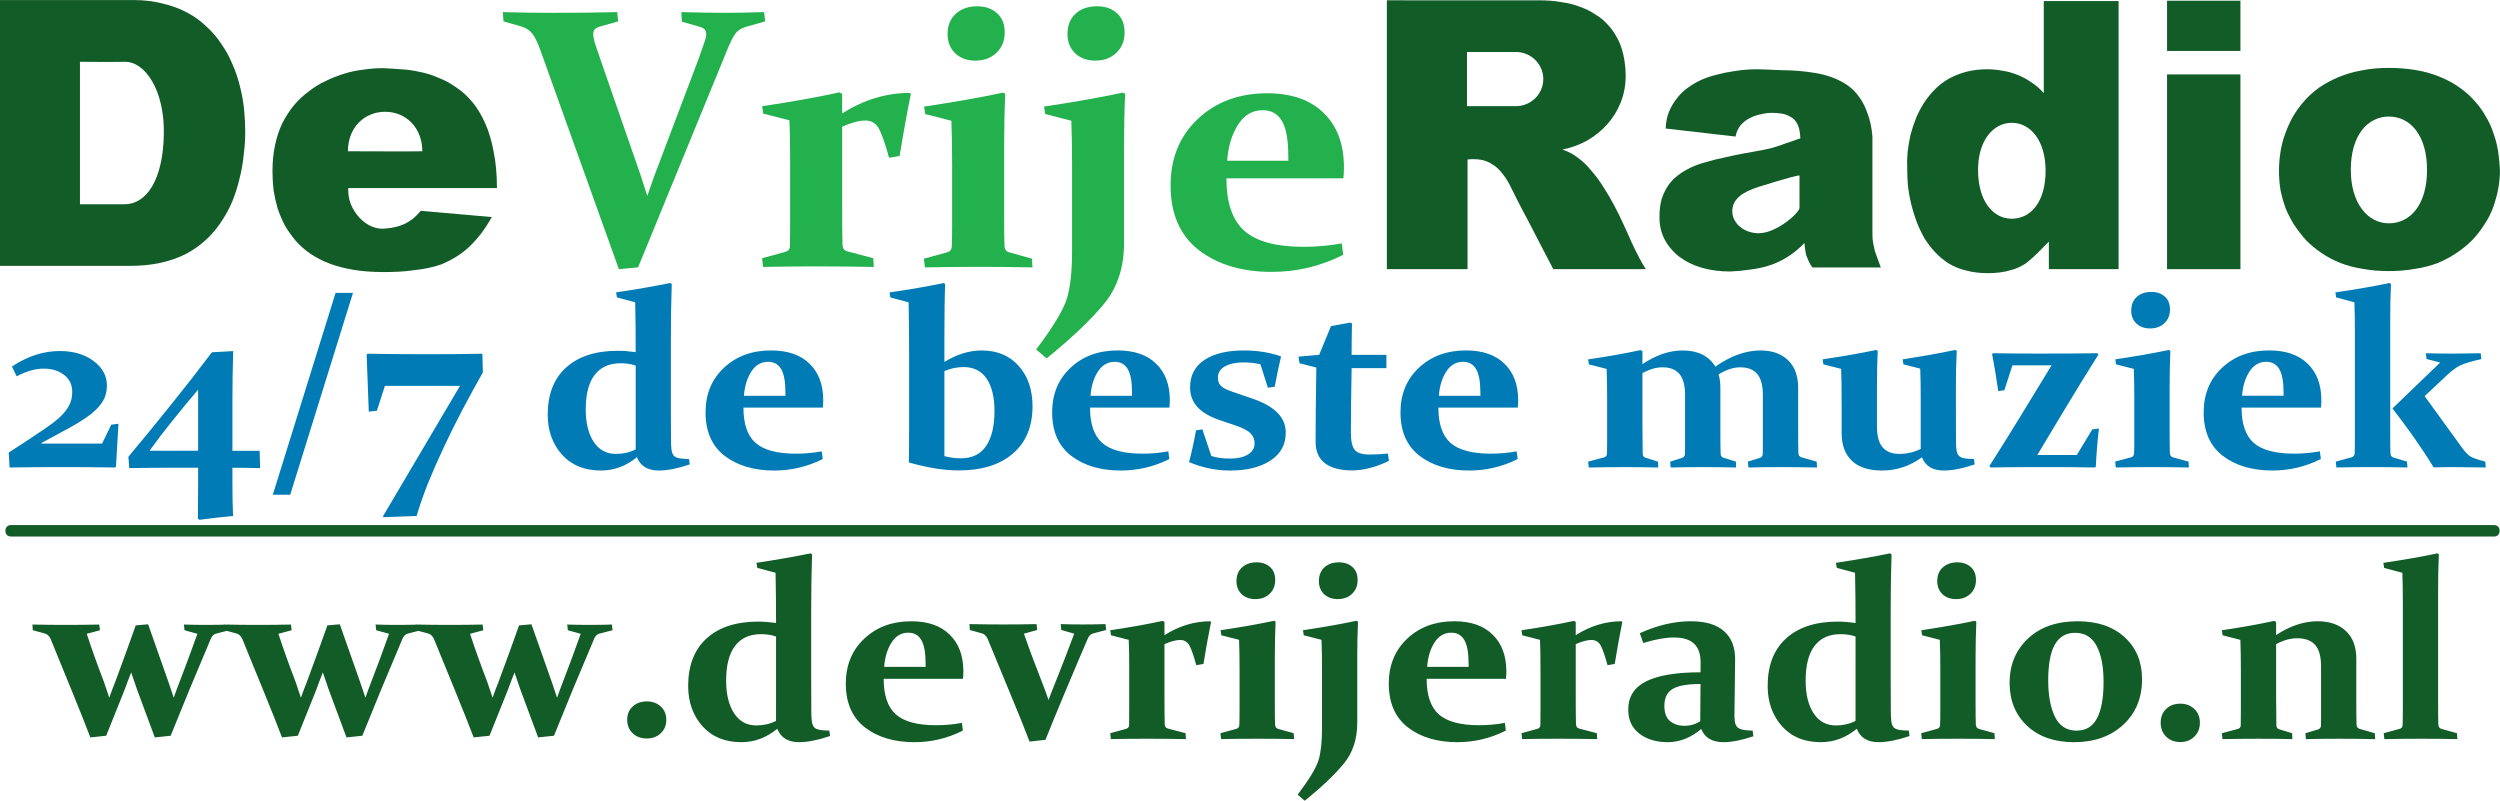 <svg width="211.67mm" height="67.791mm" version="1.1" viewBox="0 0 211.67 67.791" xml:space="preserve" xmlns="http://www.w3.org/2000/svg">
 <g transform="translate(113.9 -190.68)">
  <g transform="matrix(.713 0 0 .713 -32.692 54.728)" fill="#23b14d" stroke-width=".554">
   <path d="m39.089 209.76v-0.518q0-2.934-0.761-4.207-0.739-1.273-2.283-1.273-1.848 0-2.956 1.769-1.087 1.748-1.261 4.229zm6.521 11.176q-4.022 2.028-8.478 2.028-5.304 0-8.674-2.589-3.348-2.611-3.348-7.681 0-4.833 3.217-7.875 3.239-3.064 8.239-3.064 4.369 0 6.739 2.352 2.391 2.33 2.391 6.451 0 0.626-0.065 1.295h-13.891q0 4.337 2.13 6.235 2.152 1.899 7.043 1.899 2.369 0 4.522-0.41z"/>
   <path d="m10.084 203.33q5.348-0.798 9.369-1.661l0.261 0.173q-0.13 2.805-0.13 6.149v11.543q0 4.315-2.348 7.185-2.348 2.87-6.848 6.516l-1.239-1.057q3.043-4.056 3.652-6.063 0.609-2.006 0.609-5.566v-10.443q0-2.611-0.087-5.092l-3.109-0.798zm9.565-8.803q0 1.489-0.978 2.417-0.956 0.928-2.522 0.928-1.435 0-2.369-0.863-0.913-0.885-0.913-2.287 0-1.532 0.956-2.417 0.978-0.885 2.565-0.885 1.435 0 2.348 0.82 0.913 0.798 0.913 2.287z"/>
   <path d="m5.409 194.53q0 1.489-0.978 2.417-0.956 0.928-2.522 0.928-1.435 0-2.369-0.863-0.913-0.885-0.913-2.287 0-1.532 0.978-2.417 0.978-0.885 2.543-0.885 1.435 0 2.348 0.82 0.913 0.798 0.913 2.287zm-9.565 8.803q5.348-0.798 9.391-1.661l0.239 0.173q-0.13 2.978-0.13 6.343v8.134q0 2.567 0.043 3.582 0.043 0.583 0.543 0.734l2.717 0.755 0.065 1.036q-3.217-0.065-6.391-0.065-3.239 0-6.391 0.065l-0.109-1.036 2.761-0.755q0.5-0.129 0.543-0.647 0.043-0.841 0.043-2.826v-6.947q0-2.826-0.087-5.2l-3.109-0.798z"/>
   <path transform="scale(1.004 .996)" d="m-23.3 204.1q5.003-0.736 9.139-1.646l0.325 0.173v2.339q3.833-2.447 8.013-2.447l0.108 0.152q-0.693 3.443-1.321 7.363l-1.256 0.217q-0.563-2.144-1.105-3.292-0.541-1.148-1.689-1.148-1.105 0-2.75 0.736v9.291q0 3.357 0.043 4.808 0.022 0.606 0.541 0.758l3.097 0.823 0.065 1.04q-3.595-0.065-6.865-0.065-3.119 0-6.237 0.065l-0.108-1.04 2.75-0.758q0.52-0.152 0.541-0.65 0.022-0.931 0.022-2.664v-7.233q0-3.53-0.087-5.133l-3.097-0.801z"/>
   <path transform="scale(1.004 .996)" d="m-37.643 212.42q0.411 1.234 0.758 2.382 0.39-1.148 0.823-2.361l5.219-13.904q0.433-1.213 0.671-1.927 0.26-0.715 0.26-1.126 0-0.368-0.217-0.563-0.195-0.195-0.606-0.303l-2.057-0.585-0.065-1.148q3.14 0.087 5.111 0.087 2.057 0 4.678-0.087l0.13 1.105-2.339 0.671q-0.801 0.26-1.191 0.801-0.39 0.541-0.866 1.689l-10.634 26.162-2.274 0.217-9.291-26.118q-0.541-1.494-0.996-2.014-0.433-0.541-1.256-0.801l-2.101-0.606-0.087-1.105q2.945 0.087 5.891 0.087 3.92 0 7.645-0.087l0.108 1.105-2.122 0.606q-0.433 0.13-0.628 0.325-0.195 0.195-0.195 0.585 0 0.433 0.217 1.148 0.217 0.693 0.628 1.863z"/>
  </g>
  <path d="m-104.48 226.64 0.61-0.083-0.21 3.631-0.074 0.072q-2.062-0.031-4.493-0.031-2.231 0-4.44 0.031l-0.074-1.262q0.894-0.59 1.715-1.117 0.821-0.538 1.431-0.962 0.652-0.445 1.084-0.828 0.431-0.393 0.684-0.755 0.253-0.372 0.358-0.724 0.105-0.362 0.105-0.755 0-0.91-0.694-1.438-0.684-0.528-1.726-0.528-1.063 0-2.283 0.652l-0.4-0.828q1.968-1.314 4.051-1.314 1.736 0 2.862 0.848 1.126 0.838 1.126 2.079 0 0.755-0.347 1.324-0.337 0.569-1.031 1.107-0.684 0.528-1.726 1.107-1.042 0.569-2.441 1.324l0.011 0.052h5.124zm3.241 2.203h4.114v-5.172q-0.516 0.6-1.052 1.252-0.537 0.641-1.063 1.303-0.526 0.662-1.042 1.324-0.505 0.662-0.958 1.293zm7.018 2.659q0 1.645 0.053 2.865-1.547 0.145-2.83 0.321l-0.147-0.072q0.021-1.241 0.021-2.958v-1.376h-2.61q-1.315 0-3.22 0.031l-0.074-0.962q0.852-1.014 1.757-2.121 0.905-1.107 1.81-2.234 0.915-1.138 1.799-2.265 0.884-1.138 1.705-2.224l1.799-0.103q-0.063 2.317-0.063 4.324v4.117h2.304l0.042 1.469q-1.063-0.031-2.346-0.031zm3.42 1.065 5.314-17.089h1.473l-5.314 17.089zm9.323 1.831 6.524-11.048h-6.355l-0.684 2.11-0.684 0.072-0.179-4.82 0.074-0.083q1.242 0.021 2.42 0.031 1.179 0.01 2.315 0.01h0.589q1.136 0 2.283-0.01 1.147-0.01 2.115-0.031l0.042 1.583q-0.894 1.583-1.736 3.176-0.831 1.583-1.557 3.134-0.726 1.541-1.326 3.01-0.589 1.479-0.989 2.834l-2.799 0.103zm21.402-12.765q-0.568-0.197-1.273-0.197-1.442 0-2.199 0.983-0.758 0.972-0.758 2.938 0 1.707 0.673 2.731 0.673 1.024 1.894 1.024 0.905 0 1.663-0.383zm-1.663-6.196q2.567-0.383 4.588-0.797l0.126 0.083q-0.074 2.214-0.074 4.758v5.627q0 1.355 0.011 2.793 0 0.528 0.042 0.848t0.179 0.497q0.147 0.166 0.442 0.228 0.295 0.062 0.863 0.072l0.063 0.455q-1.536 0.517-2.62 0.517-1.41 0-1.852-1.127-1.378 1.127-3.051 1.127-2.083 0-3.293-1.345-1.21-1.355-1.21-3.383 0-2.586 1.557-3.993 1.568-1.417 4.377-1.417 0.694 0 1.515 0.114 0-2.183-0.042-4.221l-1.547-0.414zm17.498 14.11q-1.947 0.972-4.104 0.972-2.567 0-4.198-1.241-1.62-1.252-1.62-3.683 0-2.317 1.557-3.776 1.568-1.469 3.988-1.469 2.115 0 3.262 1.127 1.157 1.117 1.157 3.093 0 0.3-0.032 0.621h-6.724q0 2.079 1.031 2.99 1.042 0.91 3.409 0.91 1.147 0 2.189-0.197zm-3.157-5.358v-0.248q0-1.407-0.368-2.017-0.358-0.61-1.105-0.61-0.894 0-1.431 0.848-0.526 0.838-0.61 2.027zm13.458 5.11q0.694 0.186 1.389 0.186 1.431 0 2.136-1.034 0.716-1.045 0.716-2.969 0-1.758-0.663-2.741-0.663-0.983-1.957-0.983-0.821 0-1.62 0.341zm0.063-14.575q-0.063 1.541-0.063 4.624v1.976q1.61-0.972 3.136-0.972 1.999 0 3.157 1.314 1.168 1.303 1.168 3.414 0 2.576-1.663 4.003-1.652 1.427-4.588 1.427-1.841 0-4.219-0.672 0.021-1.231 0.021-3.3v-6.134q0-2.286-0.042-4.127l-1.547-0.414-0.063-0.424q2.62-0.383 4.588-0.797zm18.982 14.823q-1.947 0.972-4.104 0.972-2.567 0-4.198-1.241-1.62-1.252-1.62-3.683 0-2.317 1.557-3.776 1.568-1.469 3.988-1.469 2.115 0 3.262 1.127 1.157 1.117 1.157 3.093 0 0.3-0.032 0.621h-6.724q0 2.079 1.031 2.99 1.042 0.91 3.409 0.91 1.147 0 2.189-0.197zm-3.157-5.358v-0.248q0-1.407-0.368-2.017-0.358-0.61-1.105-0.61-0.894 0-1.431 0.848-0.526 0.838-0.61 2.027zm10.869-2.669q-0.663-0.155-1.431-0.155-0.958 0-1.568 0.331-0.6 0.331-0.6 0.941 0 0.465 0.263 0.724 0.263 0.248 0.905 0.466l1.684 0.579q1.505 0.507 2.199 1.231 0.694 0.714 0.694 1.676 0 1.521-1.305 2.369-1.294 0.838-3.409 0.838-1.768 0-3.472-0.714 0.358-1.386 0.589-2.689l0.537-0.083 0.758 2.255q0.642 0.217 1.61 0.217 0.915 0 1.484-0.341 0.568-0.341 0.568-0.952 0-0.507-0.347-0.848-0.337-0.352-1.357-0.693l-1.284-0.434q-1.231-0.424-1.852-1.097-0.621-0.683-0.621-1.665 0-1.51 1.21-2.317 1.21-0.807 3.336-0.807 1.747 0 3.157 0.507-0.316 1.355-0.537 2.565l-0.579 0.083zm7.723 0.331q-0.063 3.227-0.063 5.472 0 1.045 0.326 1.448 0.326 0.393 1.252 0.393 0.716 0 1.557-0.083l0.084 0.621q-1.673 0.807-3.125 0.807-1.473 0-2.283-0.6-0.8-0.61-0.8-1.831 0-2.152 0.063-6.279l-1.421-0.362-0.095-0.559 1.757-0.155 1-2.431q0.894-0.155 1.631-0.3l0.147 0.072q-0.032 1.252-0.032 2.659h2.946v1.127zm14.058 7.696q-1.947 0.972-4.104 0.972-2.567 0-4.198-1.241-1.62-1.252-1.62-3.683 0-2.317 1.557-3.776 1.568-1.469 3.988-1.469 2.115 0 3.262 1.127 1.157 1.117 1.157 3.093 0 0.3-0.032 0.621h-6.724q0 2.079 1.031 2.99 1.042 0.91 3.409 0.91 1.147 0 2.189-0.197zm-3.157-5.358v-0.248q0-1.407-0.368-2.017-0.358-0.61-1.105-0.61-0.894 0-1.431 0.848-0.526 0.838-0.61 2.027zm26.905 2.948q0 1.293 0.021 1.914 0.011 0.279 0.274 0.352l1.273 0.362 0.032 0.497q-1.505-0.031-3.03-0.031-1.578 0-2.778 0.031l-0.053-0.497 1-0.31q0.242-0.072 0.263-0.31 0.011-0.155 0.011-0.652v-4.334q0-1.272-0.484-1.821-0.473-0.559-1.431-0.559-0.863 0-1.831 0.6 0.147 0.507 0.147 1.127v3.631q0 1.293 0.021 1.955 0.011 0.279 0.242 0.341l1.052 0.331 0.021 0.497q-1.242-0.031-2.767-0.031-1.578 0-2.778 0.031l-0.042-0.497 0.989-0.31q0.242-0.072 0.263-0.31 0.011-0.155 0.011-0.652v-4.334q0-1.272-0.484-1.821-0.473-0.559-1.421-0.559-0.821 0-1.705 0.497v4.448q0 1.293 0.021 2.369 0.011 0.279 0.242 0.341l1.052 0.331 0.021 0.497q-1.263-0.031-2.799-0.031-1.568 0-3.083 0.031l-0.053-0.497 1.357-0.362q0.231-0.062 0.242-0.31 0.011-0.662 0.011-1.272v-3.403q0-1.355-0.042-2.503l-1.505-0.383-0.063-0.424q2.431-0.352 4.44-0.786l0.158 0.083v1.107q1.726-1.159 3.409-1.159 1.915 0 2.767 1.365 1.957-1.365 3.82-1.365 1.484 0 2.336 0.828 0.852 0.817 0.852 2.328zm10.48 2.265q-1.547 1.117-3.367 1.117-1.705 0-2.567-0.828-0.863-0.828-0.863-2.328v-2.193q0-2.214-0.042-3.258l-1.505-0.383-0.063-0.424q2.578-0.383 4.546-0.796l0.116 0.083q-0.063 1.293-0.063 3.196v3.186q0 1.231 0.484 1.79 0.495 0.548 1.389 0.548 1 0 1.831-0.424v-4.407q0-1.448-0.042-2.389l-1.421-0.362-0.063-0.424q2.494-0.383 4.451-0.796l0.126 0.083q-0.074 1.324-0.074 3.258 0 3.755 0.011 4.582 0.011 0.414 0.063 0.672 0.053 0.248 0.2 0.383 0.147 0.134 0.431 0.197 0.295 0.052 0.831 0.062l0.053 0.455q-1.515 0.517-2.61 0.517-1.41 0-1.852-1.117zm5.714 0.734q1.61-2.534 2.61-4.179 1-1.645 2.652-4.345h-3.314l-0.684 2.11-0.516 0.072q-0.231-1.614-0.516-3.114l0.032-0.093q2.104 0.031 3.967 0.031 2.883 0 4.914-0.031l0.084 0.114q-1.389 2.203-2.578 4.179-1.189 1.965-2.599 4.324h3.346l1.315-2.172 0.558-0.072q-0.189 1.624-0.263 3.227l-0.074 0.072q-1.81-0.031-4.03-0.031-3.104 0-4.83 0.031zm15.289-13.251q0 0.714-0.473 1.159-0.463 0.445-1.221 0.445-0.694 0-1.147-0.414-0.442-0.424-0.442-1.097 0-0.734 0.473-1.159 0.473-0.424 1.231-0.424 0.694 0 1.136 0.393 0.442 0.383 0.442 1.097zm-4.63 4.22q2.588-0.383 4.546-0.796l0.116 0.083q-0.063 1.427-0.063 3.041v3.9q0 1.231 0.021 1.717 0.021 0.279 0.263 0.352l1.315 0.362 0.032 0.497q-1.557-0.031-3.094-0.031-1.568 0-3.094 0.031l-0.053-0.497 1.336-0.362q0.242-0.062 0.263-0.31 0.021-0.403 0.021-1.355v-3.331q0-1.355-0.042-2.493l-1.505-0.383zm17.404 8.441q-1.947 0.972-4.104 0.972-2.567 0-4.198-1.241-1.62-1.252-1.62-3.683 0-2.317 1.557-3.776 1.568-1.469 3.988-1.469 2.115 0 3.262 1.127 1.157 1.117 1.157 3.093 0 0.3-0.032 0.621h-6.724q0 2.079 1.031 2.99 1.042 0.91 3.409 0.91 1.147 0 2.189-0.197zm-3.157-5.358v-0.248q0-1.407-0.368-2.017-0.358-0.61-1.105-0.61-0.894 0-1.431 0.848-0.526 0.838-0.61 2.027zm4.388-8.751q2.631-0.383 4.588-0.797l0.116 0.083q-0.063 1.427-0.063 3.041v9.589q0 1.231 0.021 1.717 0.021 0.279 0.263 0.352l1.136 0.341 0.042 0.497q-1.389-0.031-2.925-0.031-1.568 0-3.094 0.031l-0.053-0.497 1.336-0.362q0.242-0.062 0.263-0.31 0.021-0.403 0.021-1.355v-8.969q0-1.355-0.042-2.493l-1.547-0.414zm12.732 14.823q-1.915-0.031-2.841-0.031-0.652 0-1.578 0.021-0.347-0.59-0.821-1.293-1.21-1.831-2.662-3.693l4.04-3.889-1.157-0.3-0.053-0.486q1.284 0.031 2.199 0.031 0.747 0 2.441-0.031l0.053 0.497q-1.305 0.29-1.799 0.538-0.484 0.248-1.073 0.786l-1.926 1.81 3.209 4.427q0.337 0.445 0.621 0.652 0.295 0.207 1.305 0.465z" fill="#007bb5" stroke-width=".267"/>
  <g transform="matrix(.713 0 0 .713 -32.692 54.728)" fill="#125c27">
   <path d="m-96.306 264.81q0.867 2.497 2.41 6.843 0.309 0.875 0.632 1.877 0.338-0.974 0.691-1.877 1.087-2.808 2.116-5.714l-1.528-0.423-0.073-0.677q1.073 0.042 2.689 0.042 1.308 0 2.616-0.042l0.073 0.677-1.587 0.409q-0.367 0.113-0.573 0.55-1.087 2.554-2.572 6.123-1.47 3.57-2.219 5.446l-1.881 0.198q-0.779-2.06-2.102-5.658-0.382-1.129-0.705-2.06-0.382 0.959-0.779 2.06-1.425 3.584-2.19 5.46l-1.881 0.198q-0.779-2.06-2.234-5.615-1.455-3.57-2.484-6.081-0.235-0.494-0.647-0.635l-1.47-0.395-0.044-0.677q1.925 0.042 4.056 0.042 2.028 0 3.88-0.042l0.088 0.677-1.572 0.423q0.852 2.61 2.043 5.714 0.309 0.875 0.632 1.877 0.338-0.974 0.705-1.877 1.44-3.88 2.439-6.716zm22.76 0q0.867 2.497 2.41 6.843 0.309 0.875 0.632 1.877 0.338-0.974 0.691-1.877 1.087-2.808 2.116-5.714l-1.528-0.423-0.073-0.677q1.073 0.042 2.689 0.042 1.308 0 2.616-0.042l0.073 0.677-1.587 0.409q-0.367 0.113-0.573 0.55-1.087 2.554-2.572 6.123-1.47 3.57-2.219 5.446l-1.881 0.198q-0.779-2.06-2.102-5.658-0.382-1.129-0.705-2.06-0.382 0.959-0.779 2.06-1.425 3.584-2.19 5.46l-1.881 0.198q-0.779-2.06-2.234-5.615-1.455-3.57-2.484-6.081-0.235-0.494-0.647-0.635l-1.47-0.395-0.044-0.677q1.925 0.042 4.056 0.042 2.028 0 3.88-0.042l0.088 0.677-1.573 0.423q0.852 2.61 2.043 5.714 0.309 0.875 0.632 1.877 0.338-0.974 0.705-1.877 1.44-3.88 2.439-6.716zm22.76 0q0.867 2.497 2.41 6.843 0.309 0.875 0.632 1.877 0.338-0.974 0.691-1.877 1.087-2.808 2.116-5.714l-1.528-0.423-0.073-0.677q1.073 0.042 2.689 0.042 1.308 0 2.616-0.042l0.073 0.677-1.587 0.409q-0.367 0.113-0.573 0.55-1.087 2.554-2.572 6.123-1.47 3.57-2.219 5.446l-1.881 0.198q-0.779-2.06-2.102-5.658-0.382-1.129-0.705-2.06-0.382 0.959-0.779 2.06-1.425 3.584-2.19 5.46l-1.881 0.198q-0.779-2.06-2.234-5.615-1.455-3.57-2.484-6.081-0.235-0.494-0.647-0.635l-1.47-0.395-0.044-0.677q1.925 0.042 4.056 0.042 2.028 0 3.88-0.042l0.088 0.677-1.573 0.423q0.852 2.61 2.043 5.714 0.309 0.875 0.632 1.877 0.338-0.974 0.705-1.877 1.44-3.88 2.439-6.716zm13.707 9.157q0.999 0 1.646 0.607 0.661 0.593 0.661 1.58 0 0.974-0.661 1.594-0.647 0.621-1.646 0.621-1.043 0-1.69-0.621-0.647-0.621-0.647-1.594 0-0.988 0.647-1.58 0.647-0.607 1.69-0.607zm15.338-7.707q-0.796-0.278-1.784-0.278-2.019 0-3.081 1.388-1.061 1.373-1.061 4.149 0 2.41 0.943 3.857 0.943 1.446 2.653 1.446 1.268 0 2.329-0.541zm-2.329-8.75q3.597-0.541 6.427-1.125l0.177 0.117q-0.103 3.126-0.103 6.72v7.947q0 1.914 0.015 3.944 0 0.745 0.059 1.198 0.059 0.453 0.251 0.701 0.206 0.234 0.619 0.321 0.413 0.088 1.209 0.102l0.088 0.643q-2.152 0.73-3.671 0.73-1.975 0-2.594-1.592-1.931 1.592-4.275 1.592-2.919 0-4.614-1.899-1.695-1.914-1.695-4.777 0-3.652 2.182-5.639 2.196-2.001 6.132-2.001 0.973 0 2.123 0.161 0-3.082-0.059-5.96l-2.167-0.584zm24.514 19.926q-2.727 1.373-5.749 1.373-3.597 0-5.882-1.753-2.27-1.768-2.27-5.2 0-3.272 2.182-5.332 2.196-2.074 5.587-2.074 2.963 0 4.57 1.592 1.621 1.578 1.621 4.368 0 0.424-0.044 0.876h-9.419q0 2.936 1.445 4.222 1.459 1.286 4.776 1.286 1.607 0 3.066-0.278zm-4.422-7.567v-0.351q0-1.987-0.516-2.849-0.501-0.862-1.548-0.862-1.253 0-2.005 1.198-0.737 1.183-0.855 2.863zm5.204-5.084q1.931 0.044 4.069 0.044 2.034 0 3.892-0.044l0.088 0.701-1.577 0.438q0.943 2.732 2.226 5.975 0.339 0.862 0.693 1.899 0.369-1.008 0.737-1.899 1.179-2.936 2.314-5.975l-1.533-0.438-0.074-0.701q1.076 0.044 2.683 0.044 1.327 0 2.639-0.044l0.074 0.701-1.592 0.424q-0.369 0.117-0.575 0.57-1.15 2.659-2.712 6.384-1.548 3.711-2.329 5.668l-1.887 0.205q-0.811-2.147-2.359-5.858-1.533-3.711-2.609-6.325-0.236-0.511-0.649-0.657l-1.474-0.409zm16.716 0.73q3.405-0.497 6.221-1.11l0.221 0.117v1.578q2.609-1.651 5.454-1.651l0.074 0.102q-0.472 2.323-0.899 4.967l-0.855 0.146q-0.383-1.446-0.752-2.22-0.369-0.774-1.15-0.774-0.752 0-1.872 0.497v6.267q0 2.264 0.029 3.243 0.015 0.409 0.369 0.511l2.108 0.555 0.044 0.701q-2.447-0.044-4.673-0.044-2.123 0-4.245 0.044l-0.074-0.701 1.872-0.511q0.354-0.102 0.369-0.438 0.015-0.628 0.015-1.797v-4.879q0-2.381-0.059-3.462l-2.108-0.54zm19.591-5.96q0 1.008-0.663 1.636-0.649 0.628-1.71 0.628-0.973 0-1.607-0.584-0.619-0.599-0.619-1.548 0-1.037 0.663-1.636 0.663-0.599 1.725-0.599 0.973 0 1.592 0.555 0.619 0.54 0.619 1.548zm-6.486 5.96q3.626-0.541 6.368-1.125l0.162 0.117q-0.088 2.016-0.088 4.295v5.507q0 1.738 0.029 2.425 0.029 0.394 0.369 0.497l1.843 0.511 0.044 0.701q-2.182-0.044-4.334-0.044-2.196 0-4.334 0.044l-0.074-0.701 1.872-0.511q0.339-0.088 0.369-0.438 0.029-0.57 0.029-1.914v-4.704q0-1.914-0.059-3.521l-2.108-0.54zm9.788 0q3.626-0.541 6.353-1.125l0.177 0.117q-0.088 1.899-0.088 4.163v7.815q0 2.922-1.592 4.864-1.592 1.943-4.643 4.412l-0.84-0.716q2.064-2.746 2.477-4.105 0.413-1.359 0.413-3.769v-7.07q0-1.768-0.059-3.447l-2.108-0.54zm6.486-5.96q0 1.008-0.663 1.636-0.649 0.628-1.71 0.628-0.973 0-1.607-0.584-0.619-0.599-0.619-1.548 0-1.037 0.649-1.636 0.663-0.599 1.739-0.599 0.973 0 1.592 0.555 0.619 0.54 0.619 1.548zm17.601 17.88q-2.727 1.373-5.749 1.373-3.597 0-5.882-1.753-2.27-1.768-2.27-5.2 0-3.272 2.182-5.332 2.196-2.074 5.587-2.074 2.963 0 4.57 1.592 1.621 1.578 1.621 4.368 0 0.424-0.044 0.876h-9.419q0 2.936 1.445 4.222 1.459 1.286 4.776 1.286 1.607 0 3.066-0.278zm-4.422-7.567v-0.351q0-1.987-0.516-2.849-0.501-0.862-1.548-0.862-1.253 0-2.005 1.198-0.737 1.183-0.855 2.863zm6.28-4.353q3.405-0.497 6.221-1.11l0.221 0.117v1.578q2.609-1.651 5.454-1.651l0.074 0.102q-0.472 2.323-0.899 4.967l-0.855 0.146q-0.383-1.446-0.752-2.22-0.369-0.774-1.15-0.774-0.752 0-1.872 0.497v6.267q0 2.264 0.029 3.243 0.015 0.409 0.369 0.511l2.108 0.555 0.044 0.701q-2.447-0.044-4.673-0.044-2.123 0-4.245 0.044l-0.074-0.701 1.872-0.511q0.354-0.102 0.369-0.438 0.015-0.628 0.015-1.797v-4.879q0-2.381-0.059-3.462l-2.108-0.54zm21.257 6.384q-2.314 0-3.302 0.584-0.988 0.584-0.988 2.001 0 1.286 0.693 1.841 0.708 0.54 1.666 0.54 1.091 0 1.902-0.555zm-7.208-6.033q3.14-1.417 6.044-1.417 2.653 0 3.965 1.183 1.327 1.169 1.312 3.374l-0.074 6.077q-0.029 0.745 0.029 1.198 0.059 0.453 0.265 0.701 0.221 0.234 0.634 0.336 0.427 0.102 1.224 0.117l0.088 0.672q-2.064 0.701-3.553 0.701-2.005 0-2.639-1.563-1.872 1.563-3.965 1.563-2.049 0-3.376-1.008-1.327-1.023-1.327-2.863 0-2.293 2.137-3.36 2.152-1.066 6.442-1.066l0.015-1.096q0.015-1.563-0.767-2.293-0.767-0.745-2.403-0.745-1.518 0-3.641 0.657zm25.62 0.394q-0.796-0.278-1.784-0.278-2.019 0-3.081 1.388-1.061 1.373-1.061 4.149 0 2.41 0.943 3.857 0.943 1.446 2.653 1.446 1.268 0 2.329-0.541zm-2.329-8.75q3.597-0.541 6.427-1.125l0.177 0.117q-0.103 3.126-0.103 6.72v7.947q0 1.914 0.015 3.944 0 0.745 0.059 1.198 0.059 0.453 0.251 0.701 0.206 0.234 0.619 0.321 0.413 0.088 1.209 0.102l0.088 0.643q-2.152 0.73-3.671 0.73-1.975 0-2.594-1.592-1.931 1.592-4.275 1.592-2.919 0-4.614-1.899-1.695-1.914-1.695-4.777 0-3.652 2.182-5.639 2.196-2.001 6.132-2.001 0.973 0 2.123 0.161 0-3.082-0.059-5.96l-2.167-0.584zm16.628 2.045q0 1.008-0.663 1.636-0.649 0.628-1.71 0.628-0.973 0-1.607-0.584-0.619-0.599-0.619-1.548 0-1.037 0.663-1.636 0.663-0.599 1.725-0.599 0.973 0 1.592 0.555 0.619 0.54 0.619 1.548zm-6.486 5.96q3.626-0.541 6.368-1.125l0.162 0.117q-0.088 2.016-0.088 4.295v5.507q0 1.738 0.029 2.425 0.029 0.394 0.369 0.497l1.843 0.511 0.044 0.701q-2.182-0.044-4.334-0.044-2.196 0-4.334 0.044l-0.074-0.701 1.872-0.511q0.339-0.088 0.369-0.438 0.029-0.57 0.029-1.914v-4.704q0-1.914-0.059-3.521l-2.108-0.54zm15.065 5.946q0 2.659 0.796 4.324 0.811 1.651 2.58 1.651 1.651 0 2.417-1.461 0.781-1.461 0.781-4.339 0-2.703-0.825-4.251-0.811-1.563-2.55-1.563-1.621 0-2.417 1.402-0.781 1.402-0.781 4.236zm11.144-0.117q0 3.331-2.241 5.405-2.241 2.06-5.837 2.06-3.494 0-5.572-1.943-2.079-1.958-2.079-5.113 0-3.199 2.182-5.244 2.182-2.06 5.896-2.06 3.523 0 5.587 1.899 2.064 1.885 2.064 4.996zm4.555 2.892q1.002 0 1.651 0.628 0.663 0.614 0.663 1.636 0 1.008-0.663 1.651-0.649 0.643-1.651 0.643-1.047 0-1.695-0.643-0.649-0.643-0.649-1.651 0-1.023 0.649-1.636 0.649-0.628 1.695-0.628zm4.923-8.721q3.405-0.497 6.221-1.11l0.221 0.117v1.563q2.491-1.636 4.923-1.636 2.152 0 3.376 1.169 1.224 1.154 1.224 3.287v5.128q0 1.826 0.029 2.703 0.015 0.394 0.383 0.497l1.784 0.511 0.044 0.701q-2.108-0.044-4.245-0.044-2.211 0-3.98 0.044l-0.059-0.701 1.474-0.438q0.339-0.102 0.369-0.438 0.015-0.219 0.015-0.92v-6.121q0-1.797-0.708-2.571-0.708-0.789-2.108-0.789-1.224 0-2.521 0.701v6.282q0 1.826 0.029 3.345 0.015 0.394 0.339 0.482l1.533 0.467 0.029 0.701q-1.828-0.044-3.98-0.044-2.196 0-4.319 0.044l-0.074-0.701 1.902-0.511q0.324-0.088 0.339-0.438 0.015-0.935 0.015-1.797v-4.806q0-1.914-0.059-3.535l-2.108-0.54zm19.178-8.005q3.685-0.541 6.427-1.125l0.162 0.117q-0.088 2.016-0.088 4.295v13.513q0 1.738 0.029 2.425 0.029 0.394 0.369 0.497l1.843 0.511 0.044 0.701q-2.182-0.044-4.334-0.044-2.196 0-4.334 0.044l-0.074-0.701 1.872-0.511q0.339-0.088 0.369-0.438 0.029-0.57 0.029-1.914v-12.665q0-1.914-0.059-3.521l-2.167-0.584z" stroke-width=".369"/>
   <path d="m-112.63 253.03h294.94c0.343 0 0.62 0.276 0.62 0.62v0.116c0 0.343-0.276 0.62-0.62 0.62h-294.94c-0.343 0-0.62-0.276-0.62-0.62v-0.116c0-0.343 0.276-0.62 0.62-0.62z" stroke-width="1.866"/>
   <path d="m169.7 198.74c-1.145 0-2.204 0.102-3.178 0.305-0.973 0.174-1.875 0.436-2.705 0.784-0.83 0.348-1.589 0.755-2.276 1.22-0.658 0.465-1.245 0.987-1.761 1.567s-0.973 1.205-1.374 1.873c-0.372 0.668-0.688 1.365-0.945 2.09-0.258 0.697-0.444 1.423-0.558 2.178-0.115 0.726-0.172 1.466-0.172 2.221 0 0.755 0.057 1.495 0.172 2.221 0.143 0.726 0.344 1.452 0.602 2.178 0.286 0.697 0.63 1.365 1.03 2.003 0.429 0.639 0.902 1.248 1.417 1.829 0.544 0.552 1.159 1.06 1.846 1.524 0.687 0.465 1.431 0.856 2.233 1.176 0.83 0.319 1.718 0.551 2.662 0.697 0.945 0.174 1.961 0.261 3.049 0.261 1.117 0 2.161-0.087 3.135-0.261 0.973-0.145 1.875-0.377 2.705-0.697 0.83-0.348 1.589-0.755 2.276-1.22 0.687-0.465 1.302-0.972 1.846-1.524 0.544-0.581 1.016-1.191 1.417-1.829 0.429-0.639 0.773-1.306 1.031-2.003 0.258-0.726 0.458-1.452 0.601-2.178 0.143-0.755 0.215-1.495 0.215-2.221-0.029-0.755-0.1-1.51-0.215-2.264-0.115-0.755-0.3-1.481-0.558-2.178-0.229-0.726-0.544-1.408-0.945-2.047-0.372-0.668-0.83-1.292-1.374-1.873-0.515-0.581-1.116-1.103-1.804-1.568-0.658-0.465-1.417-0.871-2.276-1.219-0.83-0.348-1.76-0.61-2.791-0.784-1.002-0.174-2.104-0.261-3.306-0.261zm0.086 5.779c2.5 0 4.527 2.171 4.527 6.339 0 4.168-2.027 6.338-4.527 6.338s-4.527-2.361-4.527-6.338c0-4.168 2.027-6.339 4.527-6.339z" stroke-width=".554"/>
   <path d="m128.8 190.8v10.931c-0.46-0.523-0.963-0.958-1.509-1.306-0.517-0.348-1.064-0.639-1.639-0.871-0.575-0.232-1.164-0.392-1.768-0.479-0.604-0.116-1.208-0.174-1.811-0.174-0.891 0-1.725 0.102-2.501 0.305-0.747 0.203-1.437 0.479-2.07 0.827-0.604 0.348-1.15 0.769-1.639 1.263s-0.92 1.031-1.294 1.611c-0.374 0.581-0.69 1.191-0.949 1.829-0.259 0.639-0.475 1.292-0.647 1.96-0.144 0.668-0.258 1.35-0.345 2.047-0.058 0.668-0.072 1.321-0.043 1.96 0 0.668 0.029 1.365 0.086 2.09 0.086 0.697 0.216 1.408 0.388 2.134 0.172 0.697 0.388 1.393 0.646 2.09 0.259 0.668 0.561 1.307 0.906 1.917 0.374 0.61 0.805 1.175 1.294 1.698 0.489 0.523 1.035 0.973 1.639 1.35 0.632 0.377 1.322 0.653 2.07 0.827 0.776 0.203 1.625 0.305 2.545 0.305 0.517 0 0.991-0.029 1.423-0.087 0.46-0.058 0.877-0.145 1.251-0.261 0.374-0.087 0.704-0.203 0.992-0.348 0.316-0.145 0.604-0.305 0.862-0.48 0.259-0.203 0.503-0.406 0.733-0.609 0.23-0.203 0.446-0.407 0.647-0.61 0.23-0.232 0.445-0.45 0.646-0.653 0.23-0.232 0.46-0.465 0.69-0.697v3.267h8.28v-31.835zm-3.794 14.459c2.215 0 4.01 2.111 4.01 5.695 0 3.752-1.795 5.695-4.01 5.695-2.215 0-3.976-2.045-4.01-5.695-0.033-3.583 1.795-5.695 4.01-5.695z" stroke-width=".555"/>
   <path d="m94.815 198.9c-0.303 0-0.612 7e-3 -0.929 0.022-0.634 0.029-1.282 0.101-1.945 0.217-0.634 0.087-1.268 0.216-1.902 0.39-0.634 0.144-1.253 0.347-1.858 0.607-0.576 0.26-1.124 0.577-1.642 0.952-0.49 0.346-0.922 0.765-1.297 1.256-0.375 0.462-0.692 0.996-0.951 1.602-0.231 0.577-0.36 1.242-0.389 1.992l8.298 0.953c0.086-0.491 0.274-0.924 0.562-1.299 0.317-0.375 0.677-0.664 1.081-0.866 0.432-0.231 0.878-0.39 1.339-0.476 0.461-0.115 0.908-0.173 1.34-0.173 0.375 0 0.749 0.029 1.124 0.086 0.403 0.058 0.764 0.188 1.081 0.39 0.346 0.173 0.619 0.462 0.821 0.866 0.202 0.404 0.317 0.967 0.346 1.689-0.375 0.115-0.749 0.245-1.124 0.39-0.375 0.115-0.749 0.246-1.123 0.39-0.346 0.115-0.706 0.231-1.081 0.346-0.375 0.087-0.763 0.173-1.167 0.26-0.807 0.144-1.6 0.289-2.378 0.433s-1.527 0.303-2.247 0.476c-0.72 0.144-1.412 0.317-2.074 0.519-0.663 0.173-1.268 0.39-1.815 0.65-0.547 0.26-1.052 0.563-1.513 0.91-0.461 0.346-0.85 0.751-1.167 1.213s-0.576 0.996-0.778 1.603c-0.173 0.606-0.259 1.284-0.259 2.035-0.029 1.01 0.173 1.935 0.605 2.772 0.432 0.808 1.023 1.501 1.772 2.078 0.778 0.577 1.671 1.011 2.68 1.3 1.037 0.289 2.147 0.433 3.328 0.433 0.778-0.029 1.542-0.101 2.291-0.217 0.778-0.087 1.541-0.245 2.29-0.476 0.749-0.231 1.47-0.563 2.161-0.996 0.72-0.433 1.412-0.996 2.075-1.689 0.029 0.231 0.057 0.462 0.086 0.693 0.029 0.231 0.072 0.476 0.13 0.736 0.086 0.231 0.187 0.477 0.302 0.736 0.115 0.26 0.26 0.505 0.433 0.736h8.126c-0.115-0.318-0.231-0.635-0.346-0.953-0.115-0.318-0.23-0.635-0.346-0.953-0.086-0.346-0.158-0.678-0.216-0.996-0.058-0.318-0.086-0.65-0.086-0.996v-11.649c-0.086-1.039-0.274-1.934-0.562-2.685-0.259-0.78-0.591-1.444-0.994-1.992-0.403-0.577-0.879-1.054-1.426-1.429-0.547-0.375-1.138-0.679-1.772-0.909-0.605-0.231-1.254-0.404-1.945-0.52-0.663-0.115-1.34-0.202-2.031-0.26-0.692-0.058-1.383-0.086-2.074-0.086-0.692-0.029-1.34-0.058-1.945-0.087-0.288-0.014-0.584-0.022-0.886-0.022zm4.924 12.612c0.036-6.2e-4 0.055 4e-3 0.055 0.017v3.817c0 0.575-2.63 2.976-4.78 3.024-1.768 0.039-3.201-1.162-3.201-2.595 4e-6 -1.433 1.133-2.273 3.106-2.904 0 0 4.284-1.349 4.82-1.358z" stroke-width=".554"/>
   <path transform="scale(.991 1.009)" d="m51.254 189.01v31.638h9.668v-12.905c0.604-0.058 1.151-0.043 1.64 0.043s0.95 0.274 1.381 0.561c0.432 0.259 0.835 0.633 1.209 1.122 0.374 0.46 0.734 1.05 1.079 1.77 0.403 0.806 0.834 1.64 1.295 2.503 0.46 0.834 0.906 1.669 1.338 2.503 0.432 0.834 0.849 1.626 1.252 2.374 0.403 0.748 0.762 1.424 1.079 2.029h11.093c-0.259-0.374-0.532-0.835-0.82-1.381-0.288-0.547-0.59-1.151-0.907-1.812-0.288-0.662-0.604-1.353-0.949-2.072-0.345-0.748-0.719-1.496-1.122-2.244-0.403-0.748-0.834-1.468-1.295-2.158-0.432-0.691-0.907-1.324-1.425-1.899-0.489-0.604-1.036-1.122-1.64-1.554-0.575-0.432-1.194-0.748-1.856-0.95 1.036-0.201 2.014-0.546 2.935-1.036 0.921-0.518 1.726-1.151 2.417-1.899 0.691-0.748 1.238-1.612 1.64-2.59s0.604-2.029 0.604-3.151c0-0.576-0.043-1.137-0.129-1.683-0.086-0.575-0.216-1.122-0.388-1.64-0.173-0.518-0.403-1.007-0.691-1.467-0.288-0.489-0.633-0.935-1.036-1.338-0.403-0.432-0.877-0.806-1.424-1.122-0.518-0.345-1.108-0.633-1.77-0.863-0.662-0.259-1.41-0.446-2.245-0.561-0.806-0.144-1.698-0.216-2.676-0.216zm9.6 6.082h5.851c1.819 0 3.294 1.427 3.294 3.188s-1.475 3.188-3.294 3.188h-5.851z" stroke-width=".552"/>
   <path d="m143.44 190.76h8.713v5.966h-8.713zm0 8.754h8.713v23.125h-8.713z" stroke-width=".559"/>
   <path d="m-68.471 198.77c-0.721 0-1.471 0.058-2.25 0.174-0.779 0.087-1.543 0.247-2.293 0.479-0.75 0.232-1.486 0.522-2.207 0.871-0.692 0.319-1.356 0.726-1.991 1.22-0.635 0.465-1.226 1.016-1.774 1.655-0.519 0.639-0.981 1.35-1.384 2.134-0.375 0.784-0.664 1.655-0.866 2.613-0.202 0.929-0.303 1.96-0.303 3.092 0 0.755 0.043 1.51 0.13 2.265 0.115 0.726 0.274 1.437 0.476 2.134 0.231 0.697 0.519 1.38 0.866 2.047 0.375 0.639 0.808 1.248 1.298 1.829 0.49 0.552 1.067 1.06 1.731 1.524 0.692 0.465 1.457 0.857 2.293 1.176 0.865 0.319 1.818 0.566 2.856 0.74 1.067 0.174 2.25 0.261 3.548 0.261 0.577 0 1.168-0.014 1.774-0.043 0.606-0.029 1.197-0.087 1.774-0.174 0.577-0.058 1.154-0.145 1.731-0.261 0.577-0.116 1.14-0.276 1.688-0.479 0.548-0.232 1.082-0.508 1.601-0.827s1.024-0.697 1.514-1.133c0.49-0.465 0.967-0.987 1.428-1.568 0.462-0.61 0.909-1.292 1.341-2.047l-8.438-0.741c-0.317 0.377-0.635 0.697-0.952 0.959-0.317 0.232-0.649 0.435-0.995 0.609-0.317 0.145-0.664 0.262-1.039 0.349-0.346 0.087-0.707 0.145-1.082 0.174-0.577 0.087-1.154 0.014-1.731-0.218-0.548-0.232-1.038-0.58-1.471-1.045-0.433-0.465-0.779-1.002-1.039-1.612-0.231-0.61-0.332-1.248-0.303-1.916h17.655c0-1.626-0.13-3.063-0.39-4.312-0.231-1.278-0.563-2.395-0.995-3.353-0.433-0.987-0.937-1.829-1.514-2.526-0.577-0.697-1.212-1.278-1.904-1.742-0.692-0.494-1.414-0.885-2.164-1.176-0.721-0.319-1.471-0.552-2.25-0.697-0.75-0.174-1.5-0.276-2.25-0.305-0.75-0.058-1.457-0.101-2.12-0.13zm0.31 5.181c2.44 0 4.395 1.837 4.418 4.688 2.88e-4 0.035-8.837 0-8.837 0-2.6e-4 -2.851 1.978-4.688 4.418-4.688z" stroke-width=".556"/>
   <path d="m-113.9 190.68v31.569h15.432c1.362 0 2.608-0.129 3.738-0.388 1.13-0.258 2.13-0.618 2.999-1.077 0.898-0.488 1.696-1.062 2.391-1.723 0.696-0.66 1.29-1.378 1.782-2.153 0.522-0.775 0.956-1.593 1.304-2.455 0.348-0.89 0.623-1.78 0.826-2.67 0.232-0.919 0.391-1.838 0.478-2.756 0.116-0.919 0.174-1.823 0.174-2.713 0-0.833-0.043-1.694-0.13-2.584-0.087-0.919-0.246-1.823-0.478-2.713-0.203-0.89-0.493-1.766-0.87-2.627-0.348-0.861-0.782-1.665-1.304-2.412-0.493-0.775-1.087-1.478-1.782-2.11-0.667-0.66-1.434-1.221-2.304-1.68-0.84-0.459-1.797-0.818-2.869-1.076-1.072-0.287-2.246-0.431-3.521-0.431zm9.498 7.335s4.123 0.032 5.297 0c2.443-0.067 4.728 3.384 4.667 8.459-0.067 5.615-2.089 8.458-4.667 8.458h-5.297z" stroke-width=".554"/>
  </g>
 </g>
</svg>
